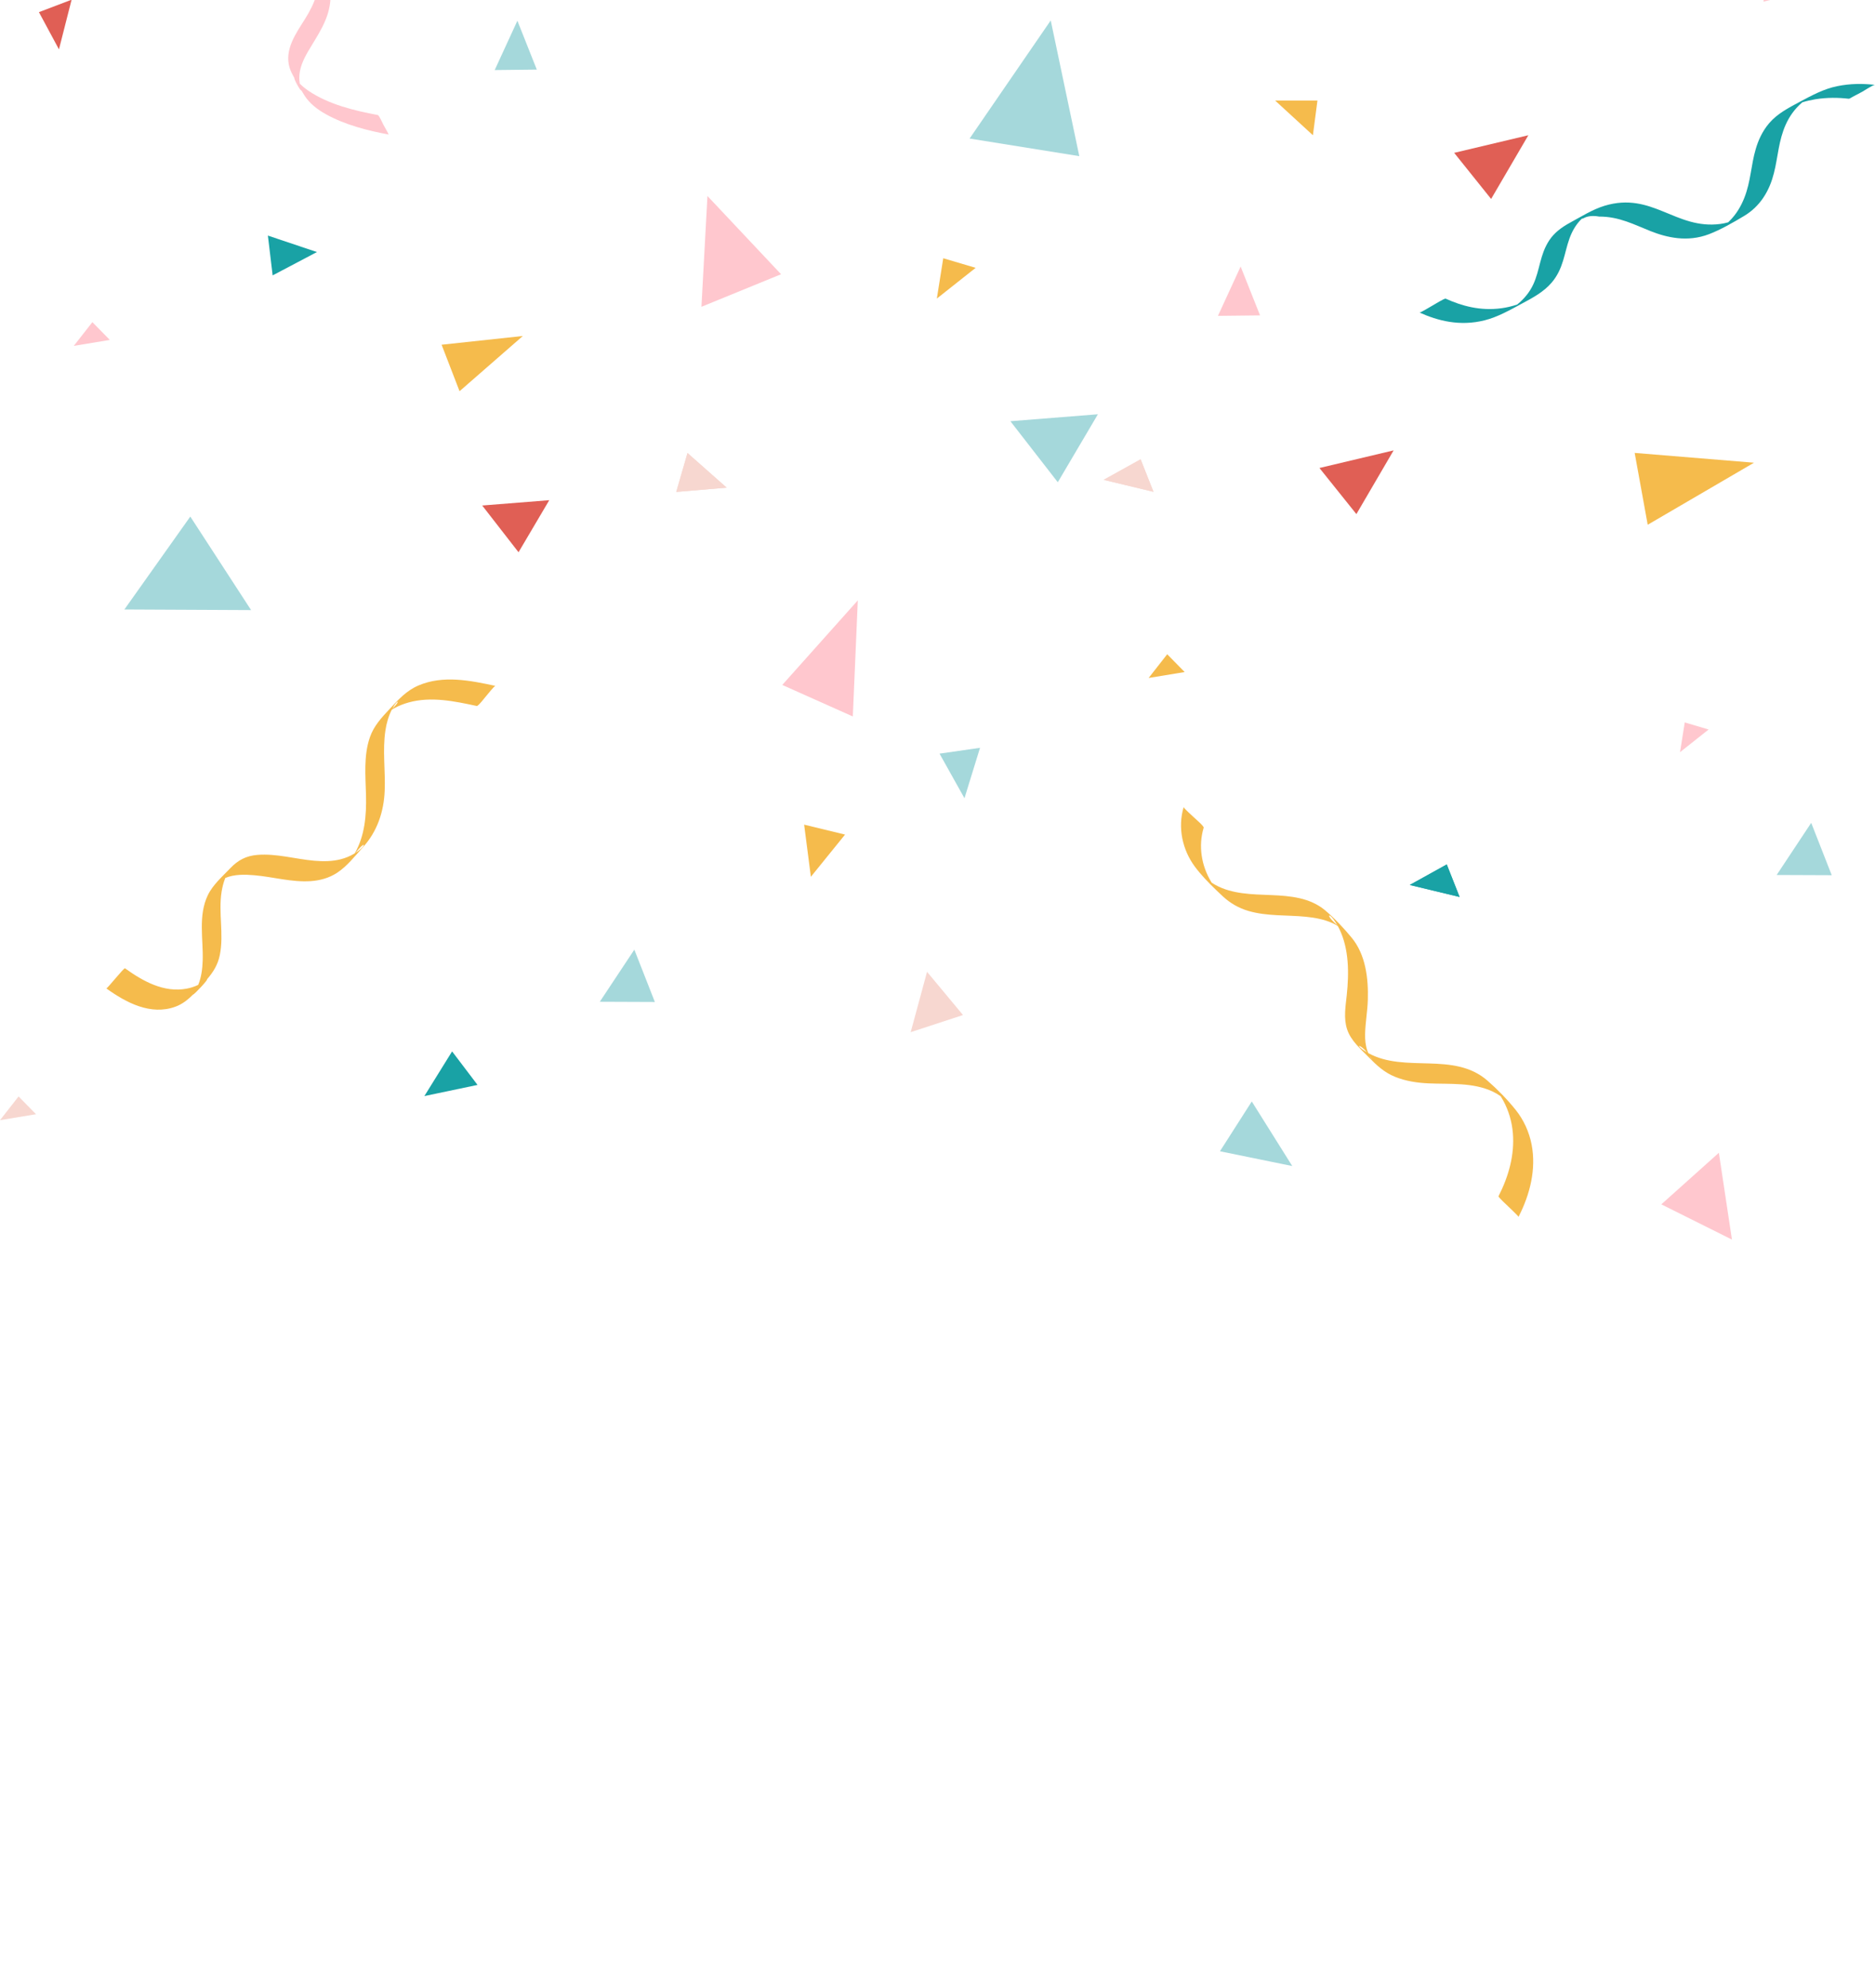 <svg width="233" height="247" viewBox="0 0 233 247" fill="none" xmlns="http://www.w3.org/2000/svg">
<g clip-path="url(#clip0_503_1067)">
<path d="M120.49 17.213L134.121 19.4L130.571 2.538L120.49 17.213Z" fill="#A5D8DB"/>
<path d="M180.705 18.989L185.297 24.718L189.923 16.802L180.705 18.989Z" fill="#E05F55"/>
<path d="M163.151 16.802L158.461 12.496H163.714L163.151 16.802Z" fill="#F5BB4C"/>
<path d="M213.598 143.216L206.446 149.623L215.223 154L213.598 143.216Z" fill="#FFC7CE"/>
<path d="M54.876 42.827L57.108 48.602L64.971 41.742L54.876 42.827Z" fill="#F5BB4C"/>
<path d="M59.923 62.802L64.436 68.609L68.254 62.141L59.923 62.802Z" fill="#E05F55"/>
<path d="M85.433 56.282L84.034 61.117L90.297 60.583L85.433 56.282Z" fill="#F7D7D0"/>
<path d="M181.379 111.436L175.187 109.944L179.783 107.394L181.379 111.436Z" fill="#19A2A5"/>
<path d="M125.558 52.329L131.448 59.912L136.432 51.467L125.558 52.329Z" fill="#A5D8DB"/>
<path d="M231.383 11.416C231.001 11.619 230.618 11.823 230.234 12.024C230.148 12.068 229.829 12.276 229.753 12.268C228.435 12.117 227.041 12.099 225.598 12.332C225.056 12.42 224.51 12.545 223.968 12.712C222.018 14.367 221.403 16.52 221.038 18.435C220.65 20.466 220.472 22.555 219.107 24.583C218.524 25.447 217.73 26.236 216.732 26.831C215.38 27.64 213.841 28.531 212.371 29.094C209.68 30.123 207.117 29.506 205.113 28.715C203.123 27.931 201.205 26.89 198.713 26.907C198.058 26.785 197.37 26.804 196.836 27.086C196.792 27.098 196.752 27.12 196.711 27.145C196.659 27.157 196.608 27.164 196.556 27.179C195.787 27.926 195.334 28.796 195.027 29.648C194.373 31.463 194.295 33.39 192.807 35.124C191.83 36.263 190.492 36.986 189.12 37.72C187.61 38.529 186.125 39.383 184.488 39.795C181.399 40.574 178.644 39.844 176.407 38.83C176.493 38.869 177.863 38.041 178.022 37.955C178.206 37.857 179.509 37.039 179.649 37.103C181.622 37.997 183.944 38.661 186.606 38.291C187.228 38.205 187.86 38.056 188.482 37.852C188.5 37.848 188.517 37.84 188.534 37.835C189.433 37.113 190.1 36.263 190.524 35.354C191.376 33.535 191.335 31.661 192.518 29.863C193.128 28.938 194.008 28.262 195.076 27.681C196.449 26.936 197.904 26.016 199.391 25.565C205.321 23.77 208.213 28.546 213.777 27.823C214.111 27.779 214.429 27.708 214.748 27.62C214.787 27.583 214.826 27.549 214.863 27.512C215.772 26.63 216.357 25.599 216.757 24.59C217.575 22.53 217.578 20.534 218.188 18.487C218.506 17.414 218.997 16.307 219.844 15.31C220.856 14.125 222.224 13.415 223.647 12.653C225.191 11.83 226.629 11.049 228.303 10.706C229.932 10.373 231.513 10.373 232.993 10.544C232.789 10.517 231.623 11.289 231.383 11.416Z" fill="#19A2A5"/>
<path d="M143.34 61.102L137.148 59.613L141.742 57.064L143.34 61.102Z" fill="#F7D7D0"/>
<path d="M87.166 38.114L97.061 34.071L87.913 24.35L87.166 38.114Z" fill="#FFC7CE"/>
<path d="M163.962 58.142L168.554 63.87L173.18 55.954L163.962 58.142Z" fill="#E05F55"/>
<path d="M8.897 -0.036L7.326 6.133L4.837 1.509L8.897 -0.036Z" fill="#E05F55"/>
<path d="M203.135 56.268L204.755 65.193L217.962 57.485L203.135 56.268Z" fill="#F5BB4C"/>
<path d="M155.554 136.841L151.6 143.028L160.585 144.865L155.554 136.841Z" fill="#A5D8DB"/>
<path d="M31.202 75.795L23.648 64.176L15.457 75.719L31.202 75.795Z" fill="#A5D8DB"/>
<path d="M85.433 56.282L84.034 61.117L90.297 60.583L85.433 56.282Z" fill="#F7D7D0"/>
<path d="M181.379 111.436L175.187 109.944L179.783 107.394L181.379 111.436Z" fill="#19A2A5"/>
<path d="M97.21 85.095L105.977 89.011L106.597 74.585L97.21 85.095Z" fill="#FFC7CE"/>
<path d="M143.34 61.102L137.148 59.613L141.742 57.064L143.34 61.102Z" fill="#F7D7D0"/>
<path d="M219.81 -4.986L219.144 0.201L225.492 -1.344L219.81 -4.986Z" fill="#FFC7CE"/>
<path d="M61.474 8.705L66.706 8.646L64.294 2.575L61.474 8.705Z" fill="#A5D8DB"/>
<path d="M33.29 29.268L33.881 34.213L39.384 31.313L33.29 29.268Z" fill="#19A2A5"/>
<path d="M151.35 39.241L156.582 39.182L154.17 33.111L151.35 39.241Z" fill="#FFC7CE"/>
<path d="M147.214 83.491L142.737 84.228L145.045 81.281L147.214 83.491Z" fill="#F5BB4C"/>
<path d="M105.012 103.684L99.927 102.45L100.765 108.928L105.012 103.684Z" fill="#F5BB4C"/>
<path d="M59.342 134.786L56.181 130.62L52.736 136.17L59.342 134.786Z" fill="#19A2A5"/>
<path d="M220.78 108.705L227.624 108.732L225.073 102.227L220.78 108.705Z" fill="#A5D8DB"/>
<path d="M121.24 33.275L116.418 37.093L117.214 32.082L121.24 33.275Z" fill="#F5BB4C"/>
<path d="M74.534 124.455L81.378 124.482L78.827 117.98L74.534 124.455Z" fill="#A5D8DB"/>
<path d="M13.648 42.231L9.171 42.969L11.48 40.022L13.648 42.231Z" fill="#FFC7CE"/>
<path d="M212.326 90.63L208.771 93.447L209.359 89.751L212.326 90.63Z" fill="#FFC7CE"/>
<path d="M40.134 -3.83C40.271 -3.561 40.404 -3.291 40.531 -3.027C41.028 -1.998 41.158 -0.849 41.031 0.277C40.769 2.628 39.436 4.409 38.284 6.388C37.693 7.404 37.174 8.524 37.191 9.724C37.194 9.949 37.216 10.172 37.255 10.395C37.588 10.725 37.951 11.022 38.348 11.291C40.825 12.966 44.04 13.75 46.941 14.289C47.125 14.323 47.544 15.325 47.642 15.496C47.803 15.783 47.965 16.07 48.124 16.356C48.151 16.407 48.279 16.709 48.318 16.716C45.662 16.224 42.864 15.511 40.489 14.186C39.465 13.615 38.502 12.883 37.853 11.891C37.711 11.673 37.576 11.448 37.446 11.223C37.37 11.409 36.451 9.707 36.591 9.702C36.351 9.278 36.113 8.847 35.976 8.379C35.324 6.15 36.792 4.13 37.914 2.342C39.093 0.463 39.999 -1.736 39.617 -3.997C39.597 -4.119 39.573 -4.239 39.543 -4.359C39.333 -4.567 39.11 -4.761 38.857 -4.935C37.936 -5.571 36.85 -5.927 35.76 -6.149C33.542 -6.605 31.251 -6.475 29.041 -6.985C27.953 -7.237 26.868 -7.624 25.964 -8.295C24.937 -9.059 24.388 -10.169 23.773 -11.261C23.239 -12.211 22.741 -13.103 22.626 -14.207C22.518 -15.246 22.683 -16.296 22.893 -17.313C23.42 -19.855 24.126 -22.236 23.494 -24.839C23.369 -25.358 23.2 -25.865 22.999 -26.36C22.91 -26.478 22.822 -26.593 22.727 -26.708C21.869 -27.751 20.825 -28.608 19.637 -29.248C19.578 -29.28 19.436 -29.581 19.426 -29.598C19.259 -29.882 19.098 -30.169 18.936 -30.453C18.774 -30.739 18.613 -31.026 18.453 -31.312C18.412 -31.386 18.326 -31.638 18.26 -31.672C20.208 -30.624 21.487 -29.067 22.592 -27.256C22.526 -27.472 23.648 -25.527 23.508 -25.65C24.498 -23.791 25.226 -21.903 25.155 -19.718C25.084 -17.504 24.204 -15.415 24.006 -13.218C23.937 -12.461 23.996 -11.77 24.158 -11.072C24.248 -10.989 24.341 -10.908 24.437 -10.832C24.878 -10.48 25.373 -10.2 25.89 -9.978C28.017 -9.054 30.34 -9.081 32.602 -8.841C34.782 -8.608 37.211 -8.101 38.634 -6.272C38.987 -5.819 39.308 -5.317 39.605 -4.798C39.81 -4.464 40.036 -4.051 40.134 -3.83ZM23.658 -11.616C23.736 -11.518 23.817 -11.425 23.9 -11.334C23.93 -11.303 23.962 -11.273 23.991 -11.244C23.523 -12.192 23.227 -12.152 23.658 -11.616Z" fill="#FFC7CE"/>
<path d="M47.804 98.242C47.696 100.872 46.868 103.322 45.084 105.278C44.094 106.366 43.114 107.637 41.864 108.448C40.884 109.084 39.742 109.396 38.583 109.469C36.243 109.621 33.945 108.942 31.629 108.739C30.431 108.634 29.127 108.602 27.995 109.075C27.777 109.618 27.635 110.191 27.54 110.767C27.116 113.385 27.846 116.047 27.314 118.656C27.067 119.871 26.493 120.779 25.716 121.673C25.954 121.619 24.151 123.562 23.986 123.564C23.354 124.196 22.658 124.752 21.803 125.065C18.731 126.192 15.663 124.561 13.212 122.795C13.308 122.864 15.401 120.201 15.535 120.299C17.75 121.896 20.372 123.363 23.202 122.824C23.695 122.731 24.178 122.577 24.631 122.357C25.023 121.411 25.153 120.363 25.187 119.344C25.273 116.64 24.604 113.78 25.819 111.228C26.442 109.92 27.657 108.871 28.637 107.843C29.576 106.858 30.602 106.322 31.975 106.209C34.349 106.016 36.691 106.723 39.039 106.932C40.159 107.03 41.301 107.025 42.394 106.736C42.945 106.589 43.481 106.373 43.971 106.082C44.011 106.057 44.05 106.033 44.089 106.008C45.331 103.836 45.545 101.291 45.483 98.822C45.425 96.43 45.167 93.9 45.966 91.592C46.459 90.169 47.417 89.156 48.424 88.073C49.507 86.91 50.511 85.798 52.001 85.161C55.064 83.848 58.438 84.541 61.565 85.212C61.44 85.185 60.538 86.341 60.416 86.471C60.276 86.621 59.438 87.75 59.242 87.708C56.48 87.115 53.572 86.496 50.781 87.27C50.156 87.444 49.548 87.681 48.982 87.995C48.882 88.051 48.784 88.107 48.688 88.168C48.277 88.972 48.029 89.851 47.895 90.743C47.517 93.231 47.907 95.746 47.804 98.242ZM44.185 105.954C44.395 105.817 44.596 105.668 44.79 105.509C45.503 104.909 45.3 104.514 44.185 105.954ZM49.019 87.598C48.928 87.737 48.845 87.882 48.764 88.026C49.705 87.142 49.502 86.861 49.019 87.598Z" fill="#F5BB4C"/>
<path d="M167.949 116.471C169.715 118.602 170.056 121.553 169.975 124.225C169.933 125.646 169.664 127.052 169.637 128.472C169.622 129.177 169.686 129.888 169.924 130.556C169.955 130.649 169.992 130.74 170.031 130.831C174.601 133.361 180.636 130.593 184.834 134.247C186.091 135.342 187.331 136.611 188.367 137.911C189.352 139.148 190.021 140.627 190.325 142.178C190.928 145.261 190.114 148.43 188.701 151.176C188.73 151.117 187.549 150.013 187.446 149.905C187.333 149.787 186.157 148.727 186.216 148.609C187.458 146.192 188.232 143.483 187.997 140.747C187.877 139.342 187.475 137.968 186.799 136.726C186.701 136.545 186.593 136.368 186.483 136.192C186.184 135.984 185.87 135.79 185.525 135.626C183.035 134.446 180.193 134.713 177.522 134.593C176.094 134.529 174.667 134.313 173.337 133.77C172.019 133.231 171.083 132.366 170.105 131.362C169.09 130.321 167.86 129.295 167.397 127.867C166.951 126.498 167.209 125.033 167.356 123.637C167.64 120.919 167.655 117.919 166.432 115.406C166.371 115.281 166.307 115.161 166.241 115.041C166.035 114.911 165.824 114.791 165.594 114.688C164.555 114.22 163.42 114.01 162.291 113.895C159.916 113.657 157.471 113.85 155.155 113.177C153.947 112.827 152.867 112.207 151.948 111.35C151.759 111.174 151.568 110.995 151.379 110.814C151.33 110.774 151.235 110.684 151.112 110.559C150.184 109.667 149.267 108.719 148.508 107.705C146.925 105.589 146.327 102.805 147.091 100.26C147.055 100.38 148.221 101.401 148.346 101.531C148.49 101.678 149.632 102.636 149.576 102.827C148.895 105.092 149.289 107.544 150.51 109.557C150.529 109.591 150.551 109.623 150.571 109.655C150.733 109.763 150.897 109.866 151.071 109.961C152.093 110.522 153.234 110.809 154.384 110.965C156.746 111.289 159.172 111.061 161.509 111.595C162.644 111.854 163.729 112.317 164.631 113.064C165.824 114.061 166.959 115.276 167.949 116.471ZM170.191 131.166C170.223 131.225 170.254 131.284 170.286 131.34C170.367 131.48 170.475 131.607 170.553 131.744C170.433 131.531 170.311 131.34 170.191 131.166ZM169.294 130.365C169.48 130.498 169.669 130.62 169.862 130.733C169.029 129.738 168.473 129.78 169.294 130.365ZM166.182 114.943C166.106 114.811 166.028 114.678 165.944 114.551C165.854 114.414 165.758 114.279 165.66 114.149C165.04 113.336 164.805 113.802 166.182 114.943Z" fill="#F5BB4C"/>
<path d="M4.477 138.426L0 139.165L2.308 136.219L4.477 138.426Z" fill="#F7D7D0"/>
<path d="M121.784 92.905L116.753 93.63L119.851 99.168L121.784 92.905Z" fill="#A5D8DB"/>
<path d="M113.167 128.232L119.67 126.104L115.2 120.733L113.167 128.232Z" fill="#F7D7D0"/>
</g>
<defs>
<clipPath id="clip0_503_1067">
<rect width="233" height="247" fill="white" transform="matrix(1 0 0 -1 0 247)"/>
</clipPath>
</defs>
</svg>

